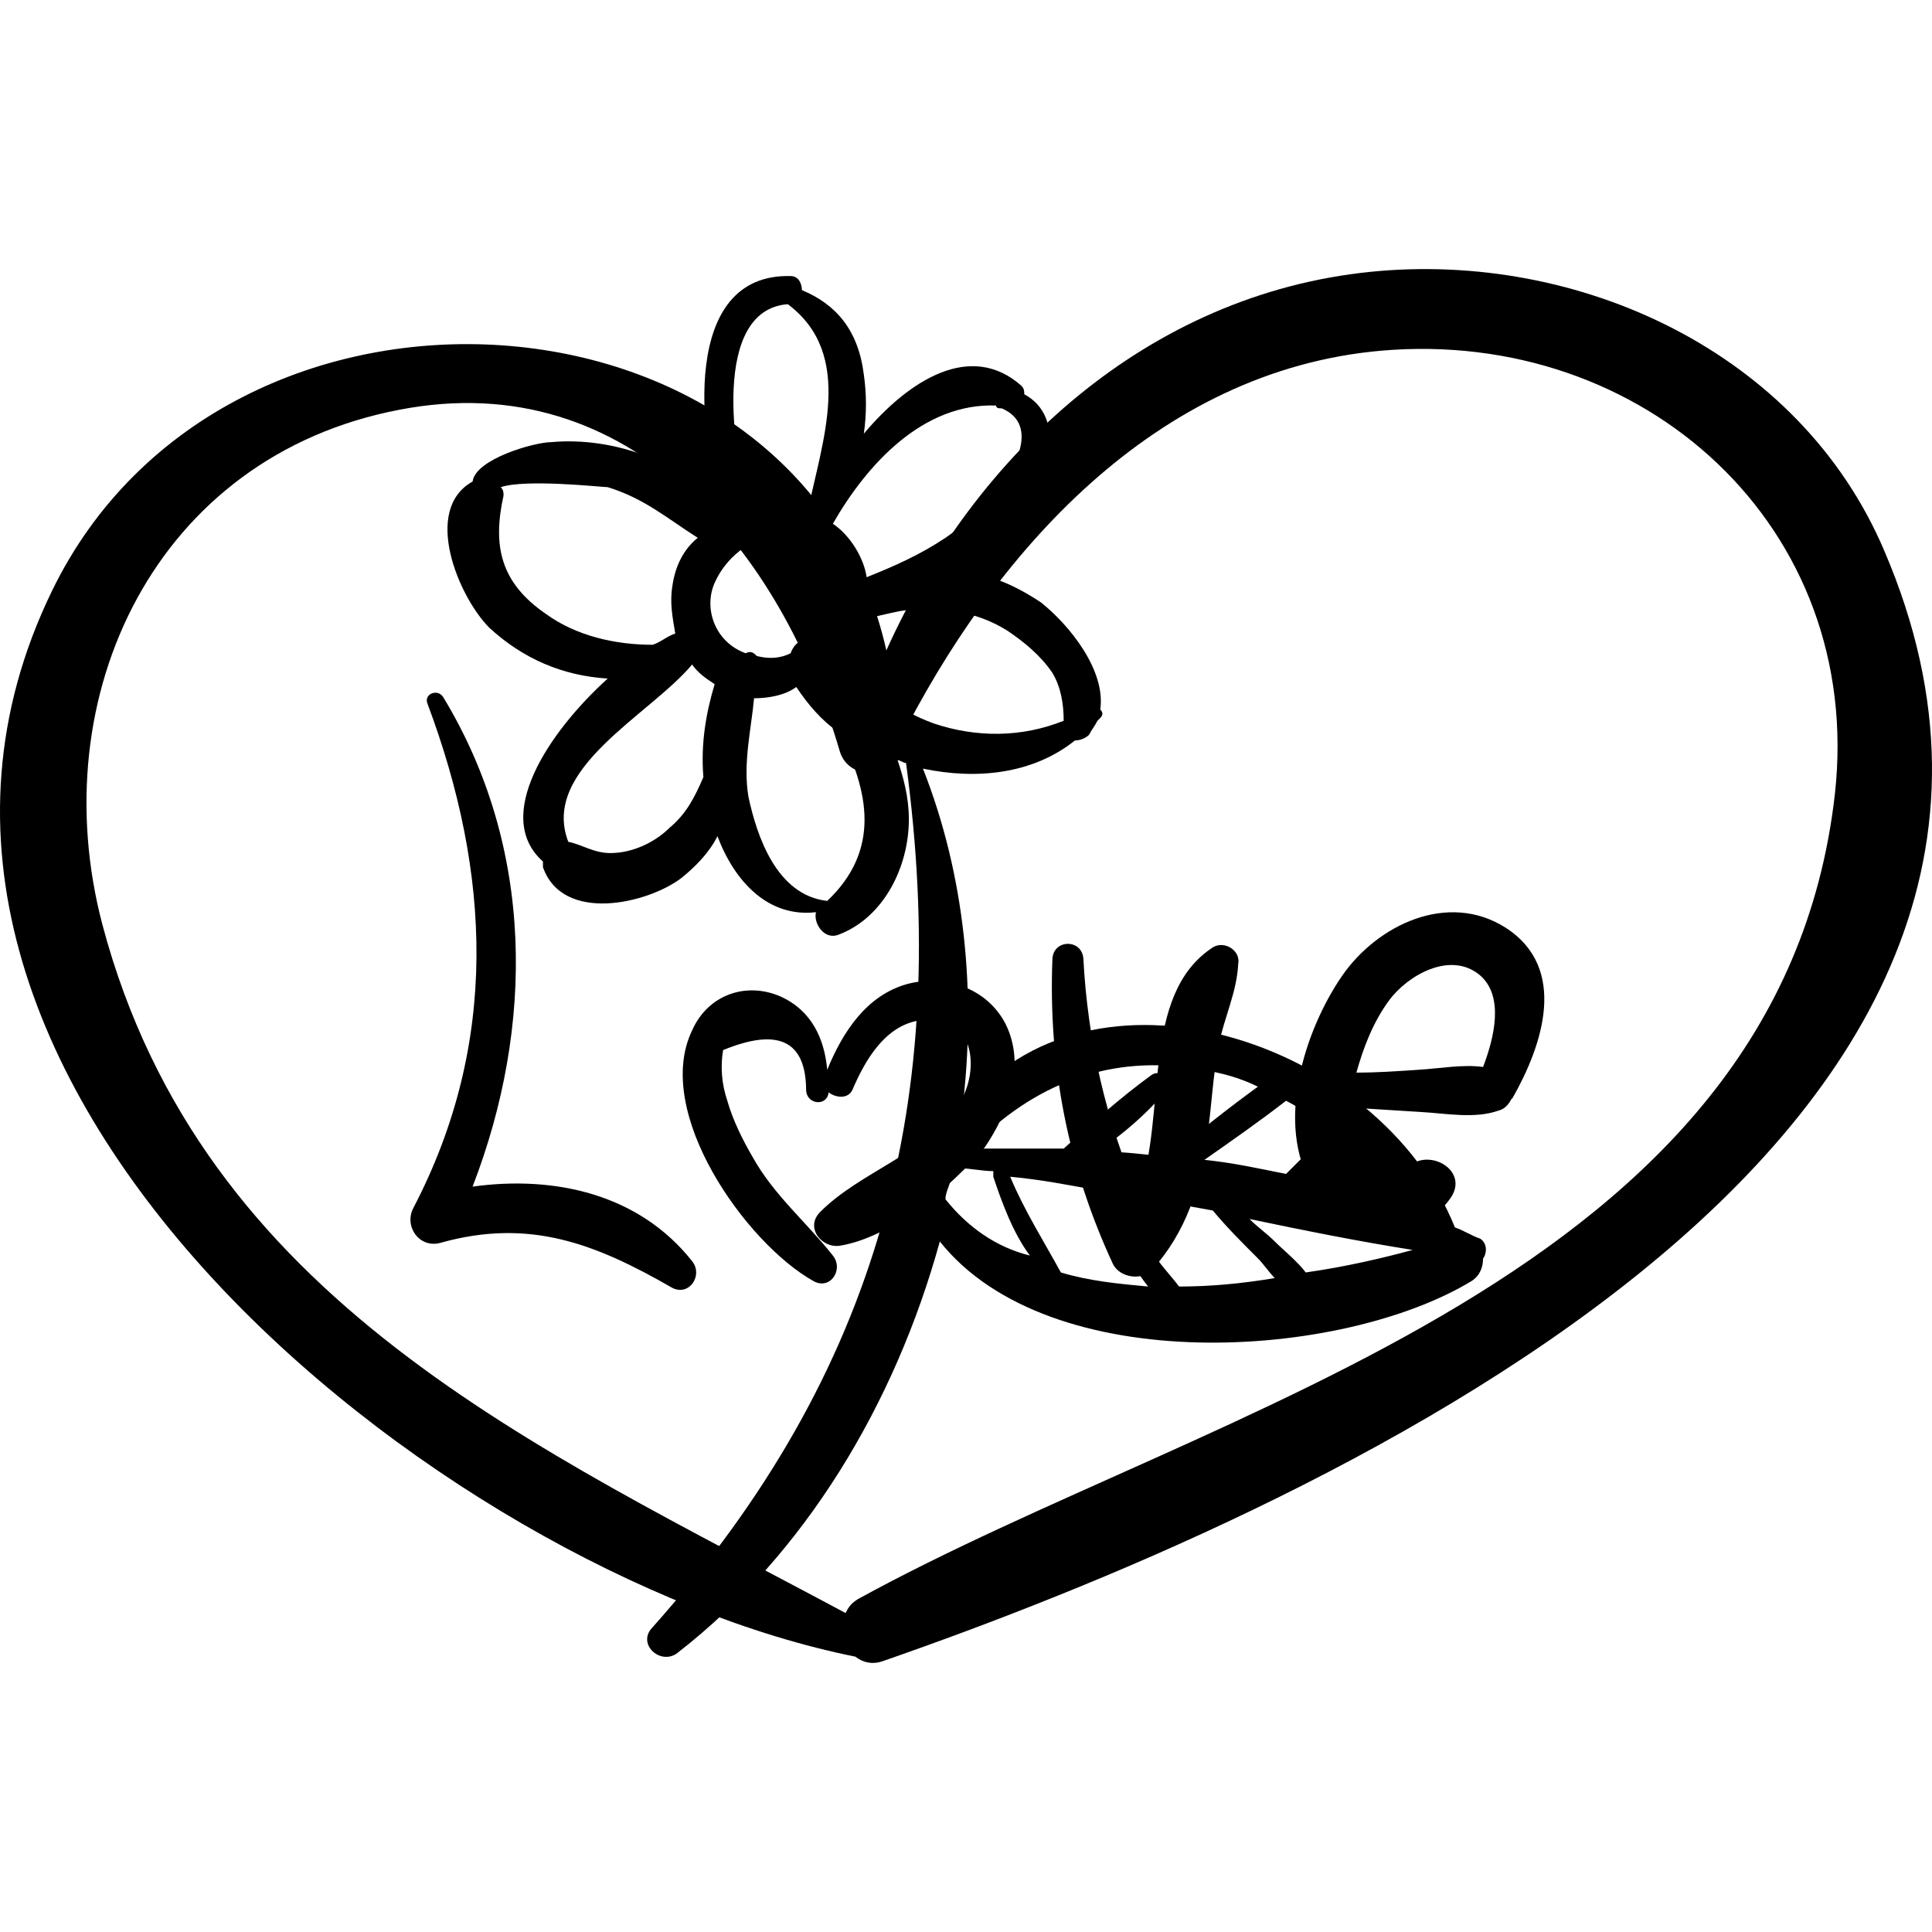 <?xml version="1.0" encoding="iso-8859-1"?>
<!-- Generator: Adobe Illustrator 16.0.0, SVG Export Plug-In . SVG Version: 6.00 Build 0)  -->
<!DOCTYPE svg PUBLIC "-//W3C//DTD SVG 1.1//EN" "http://www.w3.org/Graphics/SVG/1.1/DTD/svg11.dtd">
<svg version="1.1" id="Capa_1" xmlns="http://www.w3.org/2000/svg" xmlns:xlink="http://www.w3.org/1999/xlink" x="0px" y="0px"
	 width="420.076px" height="420.076px" viewBox="0 0 420.076 420.076" style="enable-background:new 0 0 420.076 420.076;"
	 xml:space="preserve">
<g>
	<g>
		<g>
			<path d="M321.853,269.326c-1.837-0.611-3.673-1.836-5.509-2.447c-16.522-41.004-79.56-61.2-107.1-25.704
				c3.06-25.092,0.612-50.796-8.568-74.052c11.628,2.448,23.869,1.224,33.048-6.12c1.226,0,2.448-0.612,3.062-1.224
				c0.612-1.224,1.224-1.836,1.836-3.06c0,0,0,0,0.612-0.612c0.61-0.612,0.61-1.224,0-1.836c1.224-8.568-6.732-18.36-12.854-23.256
				c-5.508-3.672-11.016-6.12-17.136-6.732c5.508-3.672,9.792-8.568,13.464-12.852c5.508-7.344,9.18-20.808,0-25.704
				c0-0.612,0-1.224-0.612-1.836c-11.016-9.792-24.48-1.224-34.272,10.404c0.612-4.284,0.612-8.568,0-12.852
				c-1.224-9.792-6.12-15.3-13.464-18.36c0-1.224-0.612-3.06-2.448-3.06c-23.868-0.612-20.196,34.884-14.688,51.408
				c-7.956-11.016-23.868-16.524-37.332-15.3c-3.672,0-16.524,3.672-17.136,8.568c-11.016,6.12-3.06,25.092,3.672,31.824
				c7.344,6.732,15.912,10.404,25.704,11.016c-12.852,11.628-25.092,29.988-14.076,39.78c0,0.612,0,1.224,0,1.224
				c4.284,12.24,22.644,7.956,29.988,2.448c3.06-2.448,6.12-5.508,7.956-9.18c3.672,9.792,11.016,17.748,21.42,16.524
				c-0.612,2.448,1.836,6.12,4.896,4.896c9.792-3.672,15.3-14.688,15.3-25.092c0-4.896-1.224-9.18-2.448-12.852
				c0.612,0,1.224,0.612,1.836,0.612c9.792,72.828-5.508,132.192-55.08,187.883c-3.672,3.673,1.836,8.567,5.508,5.509
				c27.54-21.42,47.124-53.856,56.916-89.354c23.868,29.988,87.518,25.704,115.668,8.568c1.837-1.225,2.448-3.062,2.448-4.896
				C323.076,272.999,323.688,270.551,321.853,269.326z M216.588,88.175c0,0.612,0.612,0.612,1.226,0.612
				c8.566,3.672,2.446,14.076-1.837,18.972c-3.061,3.06-6.733,6.732-10.405,9.18c-5.508,3.672-11.016,6.12-17.136,8.568
				c-0.612-4.284-3.672-9.18-7.344-11.628C188.436,101.027,200.675,87.563,216.588,88.175z M171.299,66.143
				c14.688,11.016,7.344,29.988,4.284,45.288c0,0,0,0-0.612,0l-0.612-0.612c-3.672-0.612-7.344-0.612-11.016,0.612
				C159.06,98.579,154.774,67.367,171.299,66.143z M118.667,133.463c-9.792-6.732-11.628-14.688-9.18-25.704
				c0-0.612,0-1.224-0.612-1.836c5.508-1.836,22.032,0,23.256,0c7.956,2.448,12.852,6.732,19.584,11.016
				c-3.06,2.448-4.896,6.12-5.508,10.404c-0.612,3.672,0,6.732,0.612,10.404c-1.836,0.612-3.06,1.836-4.896,2.448
				C133.967,140.195,125.398,138.359,118.667,133.463z M152.938,168.959c-1.836,4.284-3.672,7.956-7.344,11.016
				c-3.06,3.06-7.956,5.508-12.852,5.508c-3.672,0-6.12-1.836-9.18-2.448c-6.12-15.912,17.748-27.54,26.928-38.556
				c1.224,1.836,3.06,3.06,4.896,4.284C153.551,154.883,152.328,161.615,152.938,168.959z M155.388,126.731
				c2.448-5.508,7.344-9.18,13.464-11.016c0,0.612,0.612,0.612,1.224,0.612c3.06,0.612,6.12,0.612,8.568,1.836
				c3.672,1.836,4.896,6.12,4.896,9.792c-0.612,0.612-0.612,1.836-0.612,3.06c-1.224,3.06-3.672,6.12-6.732,8.568
				c-1.836-1.224-3.672,0.612-4.284,2.448c-2.448,1.224-4.896,1.224-7.344,0.612c-0.612-0.612-1.224-1.224-2.448-0.612
				C155.388,139.583,152.938,132.239,155.388,126.731z M179.868,195.887C179.868,195.887,179.868,195.275,179.868,195.887
				c-11.016-1.224-15.3-14.076-17.136-22.644c-1.224-7.344,0.612-14.688,1.224-21.42l0,0c3.06,0,6.732-0.612,9.18-2.448
				c2.448,3.672,5.508,7.344,9.18,9.792C189.046,172.019,191.496,184.871,179.868,195.887z M181.704,143.867
				c2.448-2.448,4.896-6.12,6.12-9.18c2.448-0.612,4.896-1.224,7.956-1.836c7.956-1.224,16.524,0,23.257,4.284
				c3.672,2.448,7.344,5.508,9.792,9.18c1.836,3.06,2.448,6.732,2.448,10.404c-9.182,3.672-18.974,3.672-28.154,0.612
				C194.556,154.271,188.436,148.763,181.704,143.867z M302.88,261.37c-4.896-1.836-10.403-3.061-15.912-4.283
				c2.448-1.836,4.896-4.284,6.732-6.12C296.76,254.026,299.82,257.698,302.88,261.37z M288.804,246.07
				c-3.06,3.062-6.12,6.12-9.18,9.182c-6.12-1.226-11.628-2.448-17.748-3.062c6.12-4.283,12.24-8.567,17.748-12.852
				C283.296,241.175,286.356,243.622,288.804,246.07z M261.264,232.606c4.284,0.612,8.568,1.836,12.24,3.673
				c-6.73,4.896-12.852,9.791-19.584,15.3c-4.896-0.611-10.404-1.225-15.3-1.225c5.508-3.672,10.404-7.956,14.688-12.852
				c1.836-1.836-0.611-5.509-3.061-3.672c-6.732,4.896-12.853,10.402-18.972,15.911c-6.732,0-13.465,0-20.196,0
				C224.544,235.667,241.68,228.935,261.264,232.606z M205.571,260.759c0-1.225,0.612-2.448,1.224-4.284
				c0.612-0.611,1.224-1.224,1.836-2.448c2.449,0,4.897,0.612,7.345,0.612c0,0.612,0,0.612,0,1.225
				c1.836,5.508,4.283,12.239,7.955,17.137C216.588,271.162,210.467,266.879,205.571,260.759z M230.664,276.671
				c-3.672-6.732-7.956-13.465-11.016-20.81c6.73,0.612,12.852,1.837,19.584,3.062c2.446,6.731,5.508,14.688,10.402,20.808
				C242.904,279.118,236.784,278.507,230.664,276.671z M256.368,279.73c-1.836-2.447-4.284-4.896-6.12-7.956
				c-2.448-3.672-4.896-7.956-6.732-12.239c6.732,1.225,13.466,2.447,20.196,3.672c3.062,3.673,6.12,6.731,9.792,10.403
				c1.226,1.226,2.448,3.062,3.672,4.284C269.832,279.118,263.1,279.73,256.368,279.73z M283.908,276.671
				c-1.836-2.448-4.896-4.896-6.732-6.732s-3.672-3.06-5.508-4.896c11.628,2.447,23.868,4.896,35.496,6.73
				C300.432,273.61,292.477,275.445,283.908,276.671z"/>
		</g>
		<g>
			<path d="M409.674,119.693c-18.358-43.146-66.4-65.178-111.688-60.588c-48.35,4.896-85.986,39.474-105.266,82.314
				c-18.36-82.008-143.82-90.576-181.458-12.852c-51.408,105.875,84.762,213.587,174.726,231.642c1.53,1.224,3.672,1.836,6.12,0.918
				C283.603,329.303,465.366,249.437,409.674,119.693z M398.964,172.631C387.03,278.2,264.019,305.129,186.6,347.662
				c-1.53,0.918-2.142,1.837-2.754,3.061c-67.32-36.107-139.842-67.933-161.568-149.634C9.12,151.211,33.906,99.191,86.844,89.093
				c50.49-9.792,83.232,31.212,95.778,74.358c2.142,6.732,12.546,5.814,12.546-1.53c20.809-41.616,56-81.396,105.264-85.68
				C357.348,71.345,405.39,114.491,398.964,172.631z"/>
			<path d="M150.492,274.223c-11.628-14.688-29.988-18.666-47.736-16.218c13.464-34.885,13.464-73.746-6.426-106.488
				c-1.224-1.836-4.284-0.612-3.366,1.53c13.77,36.72,15.606,73.746-3.06,109.548c-2.142,3.979,1.224,8.874,5.814,7.649
				c19.584-5.509,33.966,0.307,50.49,9.792C149.878,281.872,152.938,277.282,150.492,274.223z"/>
			<path d="M218.73,222.814c-3.979-7.956-13.16-11.016-21.422-8.874c-8.874,2.448-14.076,10.404-17.442,18.666
				c-0.612-6.73-3.366-12.852-10.098-15.911c-7.65-3.366-15.912-0.307-19.278,7.344c-8.568,17.748,11.628,46.206,26.316,54.469
				c3.672,2.142,6.732-2.448,4.284-5.508c-5.814-7.345-12.852-13.158-17.442-21.421c-2.142-3.672-4.284-7.956-5.508-12.239
				c-1.224-3.672-1.53-7.345-0.918-11.017c11.934-4.896,18.054-2.143,18.054,8.874c0.306,3.061,4.59,3.365,4.896,0.307
				c1.53,1.224,4.284,1.529,5.202-0.612c2.754-6.426,7.038-13.771,14.382-14.994c11.936-2.447,13.772,10.71,8.568,18.36
				c-7.65,11.016-21.114,14.382-29.988,23.256c-3.366,3.366,0.306,7.956,4.284,7.344c11.322-1.836,24.174-12.852,31.518-21.42
				C219.342,241.786,223.014,231.688,218.73,222.814z"/>
			<path d="M263.712,205.985c-15.912,10.404-9.792,36.108-16.218,53.856c-7.038-16.219-11.016-33.66-11.935-51.408
				c-0.307-4.284-6.427-4.284-6.731,0c-0.918,23.255,3.366,45.288,13.158,66.402c1.528,3.06,6.426,3.672,8.566,1.224
				c7.346-8.262,10.404-17.748,11.936-28.764c0.918-6.427,1.224-13.158,2.447-19.891c1.225-6.12,3.979-11.629,4.283-17.748
				C269.832,206.597,266.16,204.455,263.712,205.985z"/>
			<path d="M327.36,201.701c-12.546-7.956-27.848-0.612-35.496,10.403c-8.263,11.935-14.688,32.437-6.427,45.9
				c6.427,10.403,22.645,13.157,29.987,2.447c3.979-5.813-4.283-10.71-8.874-7.037c-8.874,7.037-12.239-5.202-12.239-12.547
				c4.896,0.307,9.792,0.611,14.688,0.918c5.508,0.307,11.628,1.529,16.83-0.307c1.224-0.306,2.142-1.224,2.754-2.447l0.307-0.307
				C335.316,227.404,341.13,210.575,327.36,201.701z M308.388,232.606c-4.59,0.307-8.874,0.612-13.464,0.612
				c1.53-5.508,3.672-11.017,7.038-15.605c3.979-5.509,13.464-11.016,19.891-5.509c5.201,4.591,3.061,13.464,0.611,19.891
				C318.18,231.383,313.284,232.301,308.388,232.606z"/>
		</g>
	</g>
</g>
<g>
</g>
<g>
</g>
<g>
</g>
<g>
</g>
<g>
</g>
<g>
</g>
<g>
</g>
<g>
</g>
<g>
</g>
<g>
</g>
<g>
</g>
<g>
</g>
<g>
</g>
<g>
</g>
<g>
</g>
</svg>
